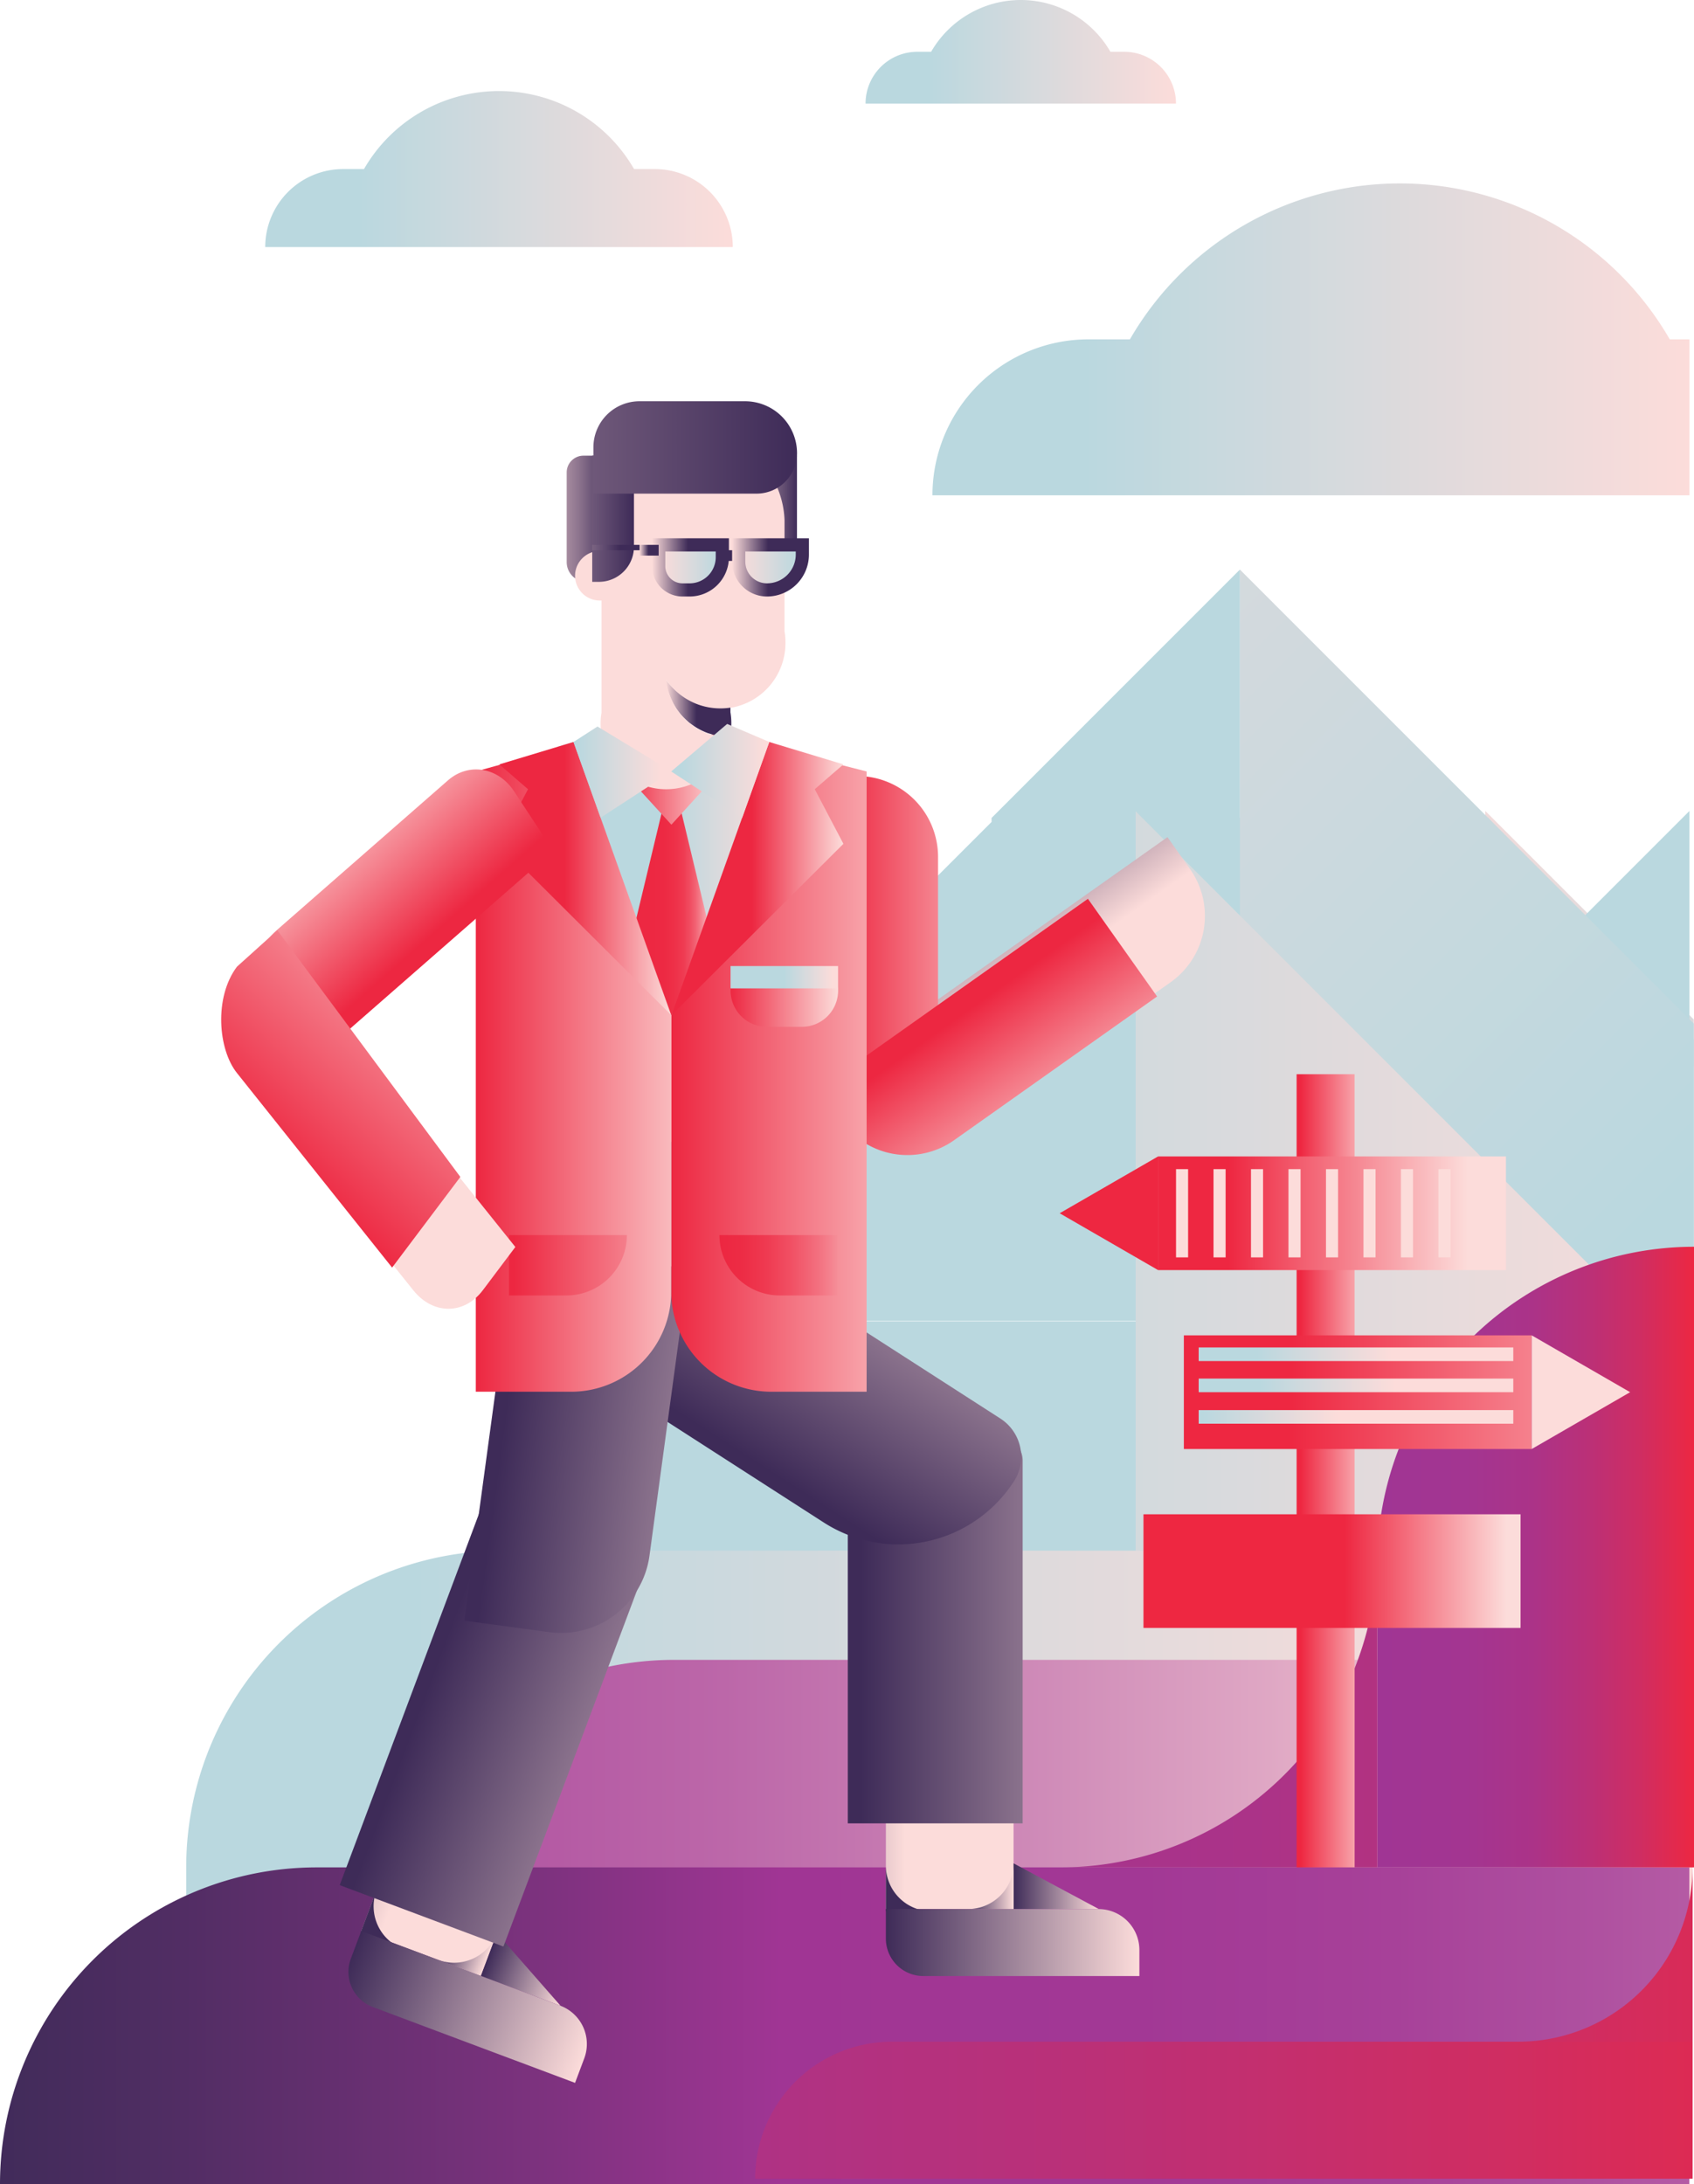 <?xml version="1.0" encoding="UTF-8"?> <svg xmlns="http://www.w3.org/2000/svg" xmlns:xlink="http://www.w3.org/1999/xlink" viewBox="0 0 772.11 995.45"><defs><style>.cls-1{fill:url(#linear-gradient);}.cls-2{fill:url(#linear-gradient-2);}.cls-3{fill:url(#linear-gradient-3);}.cls-4{fill:url(#linear-gradient-4);}.cls-5{fill:url(#linear-gradient-5);}.cls-6{fill:url(#linear-gradient-6);}.cls-7{fill:url(#linear-gradient-7);}.cls-8{fill:url(#linear-gradient-8);}.cls-9{fill:url(#linear-gradient-9);}.cls-10{fill:url(#linear-gradient-10);}.cls-11{fill:url(#linear-gradient-11);}.cls-12{fill:url(#linear-gradient-12);}.cls-13{fill:url(#linear-gradient-13);}.cls-14{fill:url(#linear-gradient-14);}.cls-15{fill:url(#linear-gradient-15);}.cls-16{fill:url(#linear-gradient-16);}.cls-17{fill:url(#linear-gradient-17);}.cls-18{fill:url(#linear-gradient-18);}.cls-19{fill:url(#linear-gradient-19);}.cls-20{fill:url(#linear-gradient-20);}.cls-21{fill:url(#linear-gradient-21);}.cls-22{fill:url(#linear-gradient-22);}.cls-23{fill:url(#linear-gradient-23);}.cls-24{fill:url(#linear-gradient-24);}.cls-25{fill:url(#linear-gradient-25);}.cls-26{fill:url(#linear-gradient-26);}.cls-27{fill:url(#linear-gradient-27);}.cls-28{fill:url(#linear-gradient-28);}.cls-29{fill:url(#linear-gradient-29);}.cls-30{fill:url(#linear-gradient-30);}.cls-31{fill:url(#linear-gradient-31);}.cls-32{fill:url(#linear-gradient-32);}.cls-33{fill:url(#linear-gradient-33);}.cls-34{fill:url(#linear-gradient-34);}.cls-35{fill:url(#linear-gradient-35);}.cls-36{fill:url(#linear-gradient-36);}.cls-37{fill:url(#linear-gradient-37);}.cls-38{fill:url(#linear-gradient-38);}.cls-39{fill:url(#linear-gradient-39);}.cls-40{fill:url(#linear-gradient-40);}.cls-41{fill:url(#linear-gradient-41);}.cls-42{fill:url(#linear-gradient-42);}.cls-43{fill:url(#linear-gradient-43);}.cls-44{fill:url(#linear-gradient-44);}.cls-45{fill:url(#linear-gradient-45);}.cls-46{fill:url(#linear-gradient-46);}.cls-47{fill:url(#linear-gradient-47);}.cls-48{fill:url(#linear-gradient-48);}.cls-49{fill:url(#linear-gradient-49);}.cls-50{fill:url(#linear-gradient-50);}.cls-51{fill:url(#linear-gradient-51);}.cls-52{fill:url(#linear-gradient-52);}.cls-53{fill:url(#linear-gradient-53);}.cls-54{fill:url(#linear-gradient-54);}.cls-55{fill:#fcdcda;}.cls-56{fill:url(#linear-gradient-55);}.cls-57{fill:url(#linear-gradient-56);}.cls-58{fill:url(#linear-gradient-57);}.cls-59{fill:url(#linear-gradient-58);}.cls-60,.cls-61{fill:none;stroke-miterlimit:10;stroke-width:6px;}.cls-60{stroke:url(#linear-gradient-59);}.cls-61{stroke:url(#linear-gradient-60);}.cls-62{fill:url(#linear-gradient-61);}.cls-63{fill:url(#linear-gradient-62);}.cls-64{fill:url(#linear-gradient-63);}.cls-65{fill:url(#linear-gradient-64);}.cls-66{fill:url(#linear-gradient-65);}.cls-67{fill:url(#linear-gradient-66);}.cls-68{fill:url(#linear-gradient-67);}.cls-69{fill:url(#linear-gradient-68);}.cls-70{fill:url(#linear-gradient-69);}.cls-71{fill:url(#linear-gradient-70);}.cls-72{fill:url(#linear-gradient-71);}.cls-73{fill:url(#linear-gradient-72);}.cls-74{fill:url(#linear-gradient-73);}.cls-75{fill:url(#linear-gradient-74);}.cls-76{fill:url(#linear-gradient-75);}.cls-77{fill:url(#linear-gradient-76);}.cls-78{fill:url(#linear-gradient-77);}.cls-79{fill:url(#linear-gradient-78);}.cls-80{fill:url(#linear-gradient-79);}.cls-81{fill:url(#linear-gradient-80);}.cls-82{fill:url(#linear-gradient-81);}.cls-83{fill:url(#linear-gradient-82);}.cls-84{fill:url(#linear-gradient-83);}.cls-85{fill:url(#linear-gradient-84);}.cls-86{fill:url(#linear-gradient-85);}.cls-87{fill:url(#linear-gradient-86);}.cls-88{fill:url(#linear-gradient-87);}.cls-89{fill:url(#linear-gradient-88);}</style><linearGradient id="linear-gradient" x1="629.26" y1="427.77" x2="1109.49" y2="427.77" gradientUnits="userSpaceOnUse"><stop offset="0" stop-color="#fcdcda"></stop><stop offset="0.57" stop-color="#bad8df"></stop></linearGradient><linearGradient id="linear-gradient-2" x1="655.35" y1="426.96" x2="1235.01" y2="426.96" gradientUnits="userSpaceOnUse"><stop offset="0.57" stop-color="#bad8df"></stop><stop offset="1" stop-color="#fcdcda"></stop></linearGradient><linearGradient id="linear-gradient-3" x1="535.96" y1="660.43" x2="1055.96" y2="660.43" xlink:href="#linear-gradient-2"></linearGradient><linearGradient id="linear-gradient-4" x1="224.06" y1="430.94" x2="2993.4" y2="430.94" xlink:href="#linear-gradient-2"></linearGradient><linearGradient id="linear-gradient-5" x1="101.11" y1="-33.08" x2="1154.05" y2="1019.86" gradientUnits="userSpaceOnUse"><stop offset="0" stop-color="#fcdcda"></stop><stop offset="0.59" stop-color="#bad8df"></stop></linearGradient><linearGradient id="linear-gradient-6" x1="336.99" y1="544.18" x2="1622.69" y2="544.18" gradientUnits="userSpaceOnUse"><stop offset="0" stop-color="#bad8df"></stop><stop offset="0.37" stop-color="#fcdcda"></stop></linearGradient><linearGradient id="linear-gradient-7" x1="-500.06" y1="803.92" x2="706.81" y2="803.92" xlink:href="#linear-gradient-2"></linearGradient><linearGradient id="linear-gradient-8" x1="-360" y1="828.7" x2="718.68" y2="828.7" gradientUnits="userSpaceOnUse"><stop offset="0" stop-color="#a03594"></stop><stop offset="0.22" stop-color="#a23895"></stop><stop offset="0.37" stop-color="#a74199"></stop><stop offset="0.51" stop-color="#af51a0"></stop><stop offset="0.64" stop-color="#bc67a9"></stop><stop offset="0.75" stop-color="#cb84b5"></stop><stop offset="0.87" stop-color="#dfa7c4"></stop><stop offset="0.97" stop-color="#f5d0d5"></stop><stop offset="1" stop-color="#fcdcda"></stop></linearGradient><linearGradient id="linear-gradient-9" x1="-75.06" y1="923.27" x2="1090.27" y2="923.27" gradientUnits="userSpaceOnUse"><stop offset="0.05" stop-color="#3e2b58"></stop><stop offset="0.13" stop-color="#502d63"></stop><stop offset="0.28" stop-color="#7e327f"></stop><stop offset="0.37" stop-color="#a03594"></stop><stop offset="0.51" stop-color="#a23895"></stop><stop offset="0.61" stop-color="#a74199"></stop><stop offset="0.69" stop-color="#af51a0"></stop><stop offset="0.77" stop-color="#bc67a9"></stop><stop offset="0.85" stop-color="#cb84b5"></stop><stop offset="0.92" stop-color="#dfa7c4"></stop><stop offset="0.98" stop-color="#f5d0d5"></stop><stop offset="1" stop-color="#fcdcda"></stop></linearGradient><linearGradient id="linear-gradient-10" x1="-257.85" y1="961.76" x2="875.47" y2="961.76" gradientUnits="userSpaceOnUse"><stop offset="0" stop-color="#a03594"></stop><stop offset="0.28" stop-color="#a33591"></stop><stop offset="0.49" stop-color="#ab3388"></stop><stop offset="0.66" stop-color="#ba3078"></stop><stop offset="0.83" stop-color="#cf2d62"></stop><stop offset="0.98" stop-color="#e92846"></stop><stop offset="1" stop-color="#ee2741"></stop></linearGradient><linearGradient id="linear-gradient-11" x1="320.28" y1="845.33" x2="491.25" y2="845.33" gradientUnits="userSpaceOnUse"><stop offset="0" stop-color="#3e2b58"></stop><stop offset="0.54" stop-color="#fcdcda"></stop></linearGradient><linearGradient id="linear-gradient-12" x1="461.98" y1="859.69" x2="500.83" y2="859.69" gradientUnits="userSpaceOnUse"><stop offset="0" stop-color="#3e2b58"></stop><stop offset="1" stop-color="#fcdcda"></stop></linearGradient><linearGradient id="linear-gradient-13" x1="441.14" y1="859.69" x2="461.98" y2="859.69" xlink:href="#linear-gradient-12"></linearGradient><linearGradient id="linear-gradient-14" x1="9174.2" y1="860.69" x2="9195.03" y2="860.69" gradientTransform="matrix(-1, 0, 0, 1, 9570.89, 0)" xlink:href="#linear-gradient-12"></linearGradient><linearGradient id="linear-gradient-15" x1="403.77" y1="885.37" x2="519.32" y2="885.37" xlink:href="#linear-gradient-12"></linearGradient><linearGradient id="linear-gradient-16" x1="-591.59" y1="2580.11" x2="-420.62" y2="2580.11" gradientTransform="translate(679.58 -1712.98)" xlink:href="#linear-gradient-11"></linearGradient><linearGradient id="linear-gradient-17" x1="-449.89" y1="2594.47" x2="-411.04" y2="2594.47" gradientTransform="translate(1555.23 -1380.39) rotate(20.56)" xlink:href="#linear-gradient-12"></linearGradient><linearGradient id="linear-gradient-18" x1="-470.72" y1="2594.47" x2="-449.89" y2="2594.47" gradientTransform="translate(1555.23 -1380.39) rotate(20.56)" xlink:href="#linear-gradient-12"></linearGradient><linearGradient id="linear-gradient-19" x1="10086.07" y1="2595.47" x2="10106.9" y2="2595.47" gradientTransform="matrix(-0.94, -0.35, -0.35, 0.94, 10516.42, 1981.03)" xlink:href="#linear-gradient-12"></linearGradient><linearGradient id="linear-gradient-20" x1="-508.1" y1="2620.15" x2="-392.55" y2="2620.15" gradientTransform="translate(663.69 -1705.46)" xlink:href="#linear-gradient-12"></linearGradient><linearGradient id="linear-gradient-21" x1="7801.03" y1="586.52" x2="7920.09" y2="586.52" gradientTransform="translate(-7335.61 5.3) scale(1 0.75)" gradientUnits="userSpaceOnUse"><stop offset="0.3" stop-color="#fcdcda"></stop><stop offset="1" stop-color="#3e2b58"></stop></linearGradient><linearGradient id="linear-gradient-22" x1="7518.75" y1="-788.87" x2="7432.41" y2="-788.87" gradientTransform="matrix(1, 0, 0, -0.69, -7101, -112.14)" gradientUnits="userSpaceOnUse"><stop offset="0" stop-color="#ed2741"></stop><stop offset="1" stop-color="#fcdcda"></stop></linearGradient><linearGradient id="linear-gradient-23" x1="7897.47" y1="419.63" x2="7811.14" y2="419.63" gradientTransform="translate(-7429.71 191.63) scale(1 0.68)" xlink:href="#linear-gradient-22"></linearGradient><linearGradient id="linear-gradient-24" x1="7508.44" y1="742.67" x2="7324.78" y2="742.67" gradientTransform="matrix(1, 0, 0, -1, -7048.31, 1485.34)" xlink:href="#linear-gradient-12"></linearGradient><linearGradient id="linear-gradient-25" x1="3168.52" y1="-4445.91" x2="2976.31" y2="-4445.91" gradientTransform="matrix(1, 0, 0, -0.65, -2759.84, -2233.98)" xlink:href="#linear-gradient-12"></linearGradient><linearGradient id="linear-gradient-26" x1="8399.5" y1="2727.53" x2="8215.83" y2="2727.53" gradientTransform="matrix(1, 0, 0, -1.29, -8141.18, 4306.33)" xlink:href="#linear-gradient-12"></linearGradient><linearGradient id="linear-gradient-27" x1="8015.11" y1="1433.59" x2="7831.45" y2="1433.59" gradientTransform="matrix(1, 0, 0, -1.12, -7719.44, 2274.09)" xlink:href="#linear-gradient-12"></linearGradient><linearGradient id="linear-gradient-28" x1="305.93" y1="484.62" x2="436.65" y2="484.62" gradientTransform="matrix(1, 0, 0, 1, 0, 0)" xlink:href="#linear-gradient-22"></linearGradient><linearGradient id="linear-gradient-29" x1="216.87" y1="484.62" x2="337.42" y2="484.62" gradientUnits="userSpaceOnUse"><stop offset="0" stop-color="#ed2741"></stop><stop offset="0.91" stop-color="#fcdcda"></stop></linearGradient><linearGradient id="linear-gradient-30" x1="254.23" y1="398.83" x2="357.1" y2="398.83" gradientUnits="userSpaceOnUse"><stop offset="0.5" stop-color="#bad8df"></stop><stop offset="0.95" stop-color="#fcdcda"></stop></linearGradient><linearGradient id="linear-gradient-31" x1="287.8" y1="407.15" x2="324.31" y2="407.15" gradientUnits="userSpaceOnUse"><stop offset="0" stop-color="#ed2741"></stop><stop offset="0.4" stop-color="#ed2943"></stop><stop offset="0.54" stop-color="#ee3048"></stop><stop offset="0.65" stop-color="#ef3b52"></stop><stop offset="0.73" stop-color="#f04c61"></stop><stop offset="0.8" stop-color="#f26273"></stop><stop offset="0.86" stop-color="#f47e8a"></stop><stop offset="0.92" stop-color="#f79ea6"></stop><stop offset="0.97" stop-color="#fac2c4"></stop><stop offset="1" stop-color="#fcdcda"></stop></linearGradient><linearGradient id="linear-gradient-32" x1="-15.36" y1="11636.86" x2="28.9" y2="11636.86" gradientTransform="translate(312.78 12000.61) rotate(180)" gradientUnits="userSpaceOnUse"><stop offset="0" stop-color="#fcdcda"></stop><stop offset="1" stop-color="#ed2741"></stop></linearGradient><linearGradient id="linear-gradient-33" x1="305.95" y1="400.43" x2="227.59" y2="400.43" gradientUnits="userSpaceOnUse"><stop offset="0" stop-color="#fcdcda"></stop><stop offset="0.62" stop-color="#ed2741"></stop></linearGradient><linearGradient id="linear-gradient-34" x1="7695.33" y1="400.43" x2="7616.97" y2="400.43" gradientTransform="matrix(-1, 0, 0, 1, 8001.39, 0)" gradientUnits="userSpaceOnUse"><stop offset="0.47" stop-color="#ed2741"></stop><stop offset="1" stop-color="#fcdcda"></stop></linearGradient><linearGradient id="linear-gradient-35" x1="12128.5" y1="236.42" x2="12203.57" y2="236.42" gradientTransform="matrix(1, 0, 0, -1, -11870.25, 472.83)" gradientUnits="userSpaceOnUse"><stop offset="0" stop-color="#3e2b58"></stop><stop offset="0.08" stop-color="#644f72"></stop><stop offset="0.18" stop-color="#8d748e"></stop><stop offset="0.28" stop-color="#af94a5"></stop><stop offset="0.39" stop-color="#cbaeb9"></stop><stop offset="0.51" stop-color="#e1c3c7"></stop><stop offset="0.63" stop-color="#f0d1d2"></stop><stop offset="0.78" stop-color="#f9d9d8"></stop><stop offset="1" stop-color="#fcdcda"></stop></linearGradient><linearGradient id="linear-gradient-36" x1="12042.55" y1="236.42" x2="12117.62" y2="236.42" gradientTransform="matrix(1, 0, 0, -1, -11698.36, 472.83)" xlink:href="#linear-gradient-35"></linearGradient><linearGradient id="linear-gradient-37" x1="12048.26" y1="237.81" x2="12048.29" y2="237.81" gradientTransform="matrix(-1, 0, 0, 1, 12405.8, 0)" gradientUnits="userSpaceOnUse"><stop offset="0.12" stop-color="#fcdcda"></stop><stop offset="0.83" stop-color="#3e2b58"></stop></linearGradient><linearGradient id="linear-gradient-38" x1="12072.72" y1="322.18" x2="12073.34" y2="322.18" xlink:href="#linear-gradient-37"></linearGradient><linearGradient id="linear-gradient-39" x1="12072.99" y1="321.5" x2="12109.11" y2="321.5" xlink:href="#linear-gradient-37"></linearGradient><linearGradient id="linear-gradient-40" x1="12091.79" y1="328.99" x2="12092.88" y2="328.99" xlink:href="#linear-gradient-37"></linearGradient><linearGradient id="linear-gradient-41" x1="12092.9" y1="327.93" x2="12094.34" y2="327.93" xlink:href="#linear-gradient-37"></linearGradient><linearGradient id="linear-gradient-42" x1="12095.25" y1="325.17" x2="12097.68" y2="325.17" xlink:href="#linear-gradient-37"></linearGradient><linearGradient id="linear-gradient-43" x1="12097.4" y1="322.74" x2="12098.3" y2="322.74" xlink:href="#linear-gradient-37"></linearGradient><linearGradient id="linear-gradient-44" x1="12102" y1="309.82" x2="12102.95" y2="309.82" xlink:href="#linear-gradient-37"></linearGradient><linearGradient id="linear-gradient-45" x1="12072.3" y1="322.8" x2="12102.42" y2="322.8" gradientTransform="matrix(-1, 0, 0, 1, 12405.8, 0)" gradientUnits="userSpaceOnUse"><stop offset="0.53" stop-color="#3e2b58"></stop><stop offset="1" stop-color="#fcdcda"></stop></linearGradient><linearGradient id="linear-gradient-46" x1="12072.96" y1="335.98" x2="12076.04" y2="335.98" gradientTransform="matrix(-1, 0, 0, 1, 12405.8, 0)" xlink:href="#linear-gradient-12"></linearGradient><linearGradient id="linear-gradient-47" x1="12073.27" y1="321.5" x2="12088.93" y2="321.5" gradientTransform="matrix(-1, 0, 0, 1, 12405.8, 0)" gradientUnits="userSpaceOnUse"><stop offset="0" stop-color="#fcdcda"></stop><stop offset="0.54" stop-color="#3e2b58"></stop></linearGradient><linearGradient id="linear-gradient-48" x1="12091.79" y1="329" x2="12092.25" y2="329" xlink:href="#linear-gradient-47"></linearGradient><linearGradient id="linear-gradient-49" x1="12092.9" y1="327.94" x2="12093.5" y2="327.94" xlink:href="#linear-gradient-47"></linearGradient><linearGradient id="linear-gradient-50" x1="12095.25" y1="325.5" x2="12095.79" y2="325.5" xlink:href="#linear-gradient-47"></linearGradient><linearGradient id="linear-gradient-51" x1="12095.79" y1="324.84" x2="12096.32" y2="324.84" xlink:href="#linear-gradient-47"></linearGradient><linearGradient id="linear-gradient-52" x1="12097.4" y1="322.74" x2="12097.8" y2="322.74" xlink:href="#linear-gradient-47"></linearGradient><linearGradient id="linear-gradient-53" x1="12102.1" y1="311.48" x2="12102.17" y2="311.48" xlink:href="#linear-gradient-47"></linearGradient><linearGradient id="linear-gradient-54" x1="12102" y1="309.82" x2="12102.42" y2="309.82" xlink:href="#linear-gradient-47"></linearGradient><linearGradient id="linear-gradient-55" x1="12116.85" y1="236.42" x2="12191.92" y2="236.42" gradientTransform="matrix(1, 0, 0, -1, -11846.96, 472.83)" xlink:href="#linear-gradient-12"></linearGradient><linearGradient id="linear-gradient-56" x1="12041.33" y1="258.6" x2="12069.73" y2="258.6" gradientTransform="matrix(1, 0, 0, -1, -11703.38, 517.21)" gradientUnits="userSpaceOnUse"><stop offset="0.02" stop-color="#bad8df"></stop><stop offset="1" stop-color="#fcdcda"></stop></linearGradient><linearGradient id="linear-gradient-57" x1="12077.81" y1="258.6" x2="12104.92" y2="258.6" gradientTransform="matrix(1, 0, 0, -1, -11776.35, 517.21)" gradientUnits="userSpaceOnUse"><stop offset="0" stop-color="#bad8df"></stop><stop offset="1" stop-color="#fcdcda"></stop></linearGradient><linearGradient id="linear-gradient-58" x1="12069.43" y1="253.22" x2="12085.7" y2="253.22" gradientTransform="matrix(1, 0, 0, -1, -11739.86, 506.43)" xlink:href="#linear-gradient-45"></linearGradient><linearGradient id="linear-gradient-59" x1="12037.08" y1="258.6" x2="12072.11" y2="258.6" gradientTransform="matrix(1, 0, 0, -1, -11703.38, 517.21)" xlink:href="#linear-gradient-45"></linearGradient><linearGradient id="linear-gradient-60" x1="12073.56" y1="258.6" x2="12108.59" y2="258.6" gradientTransform="matrix(1, 0, 0, -1, -11776.35, 517.21)" xlink:href="#linear-gradient-45"></linearGradient><linearGradient id="linear-gradient-61" x1="12105.59" y1="250.78" x2="12114.28" y2="250.78" gradientTransform="matrix(1, 0, 0, -1, -11814.07, 501.56)" xlink:href="#linear-gradient-45"></linearGradient><linearGradient id="linear-gradient-62" x1="12115.21" y1="249.56" x2="12162.43" y2="249.56" gradientTransform="matrix(1, 0, 0, -1, -11844.39, 499.12)" gradientUnits="userSpaceOnUse"><stop offset="0.17" stop-color="#3e2b58"></stop><stop offset="1" stop-color="#fcdcda"></stop></linearGradient><linearGradient id="linear-gradient-63" x1="12042.52" y1="203.91" x2="12408.13" y2="203.91" gradientTransform="matrix(1, 0, 0, -1, -11772.05, 407.83)" xlink:href="#linear-gradient-12"></linearGradient><linearGradient id="linear-gradient-64" x1="263.33" y1="351.9" x2="303.2" y2="351.9" gradientUnits="userSpaceOnUse"><stop offset="0" stop-color="#bad8df"></stop><stop offset="0.95" stop-color="#fcdcda"></stop></linearGradient><linearGradient id="linear-gradient-65" x1="7637.77" y1="351.32" x2="7676.02" y2="351.32" gradientTransform="matrix(-1, 0, 0, 1, 7986.49, 0)" gradientUnits="userSpaceOnUse"><stop offset="0" stop-color="#fcdcda"></stop><stop offset="1" stop-color="#bad8df"></stop></linearGradient><linearGradient id="linear-gradient-66" x1="234.28" y1="576.67" x2="351.57" y2="576.67" xlink:href="#linear-gradient-29"></linearGradient><linearGradient id="linear-gradient-67" x1="7666.13" y1="576.67" x2="7739.5" y2="576.67" gradientTransform="matrix(1, 0, 0, -1, -7358.9, 1153.34)" gradientUnits="userSpaceOnUse"><stop offset="0" stop-color="#fcdcda"></stop><stop offset="0.04" stop-color="#fbcfcf"></stop><stop offset="0.22" stop-color="#f79ca4"></stop><stop offset="0.39" stop-color="#f37281"></stop><stop offset="0.56" stop-color="#f15165"></stop><stop offset="0.72" stop-color="#ef3a51"></stop><stop offset="0.87" stop-color="#ed2c45"></stop><stop offset="1" stop-color="#ed2741"></stop></linearGradient><linearGradient id="linear-gradient-68" x1="332.98" y1="459.11" x2="381.98" y2="459.11" gradientTransform="matrix(1, 0, 0, 1, 0, 0)" xlink:href="#linear-gradient-22"></linearGradient><linearGradient id="linear-gradient-69" x1="332.98" y1="445.39" x2="381.98" y2="445.39" xlink:href="#linear-gradient-30"></linearGradient><linearGradient id="linear-gradient-70" x1="4182.67" y1="-1237.22" x2="4332.42" y2="-1237.22" gradientTransform="matrix(0.7, -0.72, 0.76, 0.74, -1834.35, 4457.02)" xlink:href="#linear-gradient-21"></linearGradient><linearGradient id="linear-gradient-71" x1="-2323.27" y1="6007.59" x2="-2412.48" y2="6007.59" gradientTransform="matrix(0.55, 0.84, -0.5, 0.44, 4497.76, -282.58)" xlink:href="#linear-gradient-29"></linearGradient><linearGradient id="linear-gradient-72" x1="4171.9" y1="-3141.5" x2="4327.95" y2="-3141.5" gradientTransform="matrix(0.72, -0.74, 0.57, 0.55, -1091.25, 5341.16)" xlink:href="#linear-gradient-22"></linearGradient><linearGradient id="linear-gradient-73" x1="627.75" y1="709.67" x2="627.87" y2="709.67" xlink:href="#linear-gradient-8"></linearGradient><linearGradient id="linear-gradient-74" x1="627.75" y1="709.67" x2="772.11" y2="709.67" xlink:href="#linear-gradient-10"></linearGradient><linearGradient id="linear-gradient-75" x1="213.8" y1="778.92" x2="943.3" y2="778.92" xlink:href="#linear-gradient-10"></linearGradient><linearGradient id="linear-gradient-76" x1="425.01" y1="154.67" x2="770.05" y2="154.67" gradientUnits="userSpaceOnUse"><stop offset="0.2" stop-color="#bad8df"></stop><stop offset="1" stop-color="#fcdcda"></stop></linearGradient><linearGradient id="linear-gradient-77" x1="120.89" y1="77.05" x2="334.01" y2="77.05" xlink:href="#linear-gradient-76"></linearGradient><linearGradient id="linear-gradient-78" x1="394.51" y1="23.6" x2="536.01" y2="23.6" xlink:href="#linear-gradient-76"></linearGradient><linearGradient id="linear-gradient-79" x1="-193.43" y1="890.82" x2="896.41" y2="890.82" xlink:href="#linear-gradient-10"></linearGradient><linearGradient id="linear-gradient-80" x1="544.81" y1="670.34" x2="628.97" y2="670.34" gradientUnits="userSpaceOnUse"><stop offset="0.57" stop-color="#ee2741"></stop><stop offset="1" stop-color="#fcdcda"></stop></linearGradient><linearGradient id="linear-gradient-81" x1="514.78" y1="716.07" x2="686.66" y2="716.07" xlink:href="#linear-gradient-80"></linearGradient><linearGradient id="linear-gradient-82" x1="415.51" y1="552.97" x2="668.95" y2="552.97" xlink:href="#linear-gradient-80"></linearGradient><linearGradient id="linear-gradient-83" x1="550.14" y1="552.97" x2="550.41" y2="552.97" xlink:href="#linear-gradient-80"></linearGradient><linearGradient id="linear-gradient-84" x1="9709.11" y1="634.52" x2="9962.56" y2="634.52" gradientTransform="matrix(1, 0, 0, -1, -9281.86, 1269.04)" gradientUnits="userSpaceOnUse"><stop offset="0" stop-color="#fcdcda"></stop><stop offset="0.88" stop-color="#ee2741"></stop></linearGradient><linearGradient id="linear-gradient-85" x1="7982.01" y1="9190.22" x2="8033.81" y2="9190.22" gradientTransform="matrix(0, -1, -1, 0, 9910.8, 8696.38)" gradientUnits="userSpaceOnUse"><stop offset="0.57" stop-color="#bad8df"></stop><stop offset="0.72" stop-color="#d2d9dd"></stop><stop offset="1" stop-color="#fcdcda"></stop></linearGradient><linearGradient id="linear-gradient-86" x1="490.97" y1="617.23" x2="634.37" y2="617.23" gradientTransform="matrix(1, 0, 0, 1, 0, 0)" xlink:href="#linear-gradient-85"></linearGradient><linearGradient id="linear-gradient-87" x1="492.62" y1="631.42" x2="636.03" y2="631.42" gradientTransform="matrix(1, 0, 0, 1, 0, 0)" xlink:href="#linear-gradient-85"></linearGradient><linearGradient id="linear-gradient-88" x1="466.59" y1="645.78" x2="609.99" y2="645.78" gradientTransform="matrix(1, 0, 0, 1, 0, 0)" xlink:href="#linear-gradient-85"></linearGradient></defs><g id="Layer_2" data-name="Layer 2"><g id="Design"><polygon class="cls-1" points="772 464.64 772 485.95 676.99 485.95 676.99 369.6 677.02 369.65 772 464.64"></polygon><polygon class="cls-2" points="770.04 369.6 770.04 484.31 655.35 484.31 770.04 369.6"></polygon><polygon class="cls-3" points="772 602.27 772 718.6 252 718.6 252 602.28 252.01 602.27 772 602.27"></polygon><polygon class="cls-4" points="772 487.74 772 602.05 338.85 602.05 338.85 602.28 224.06 602.28 224.07 602.27 338.85 487.47 338.85 487.74 451.94 374.62 451.94 372.75 451.99 372.75 565.13 259.6 565.13 372.75 678.27 372.75 678.31 372.8 722.46 420.36 770.06 471.68 772 473.76 772 487.74 772 487.74"></polygon><polygon class="cls-5" points="772 466.51 772 602.28 565.13 602.28 565.13 259.6 678.27 372.75 678.31 372.8 772 466.51"></polygon><polygon class="cls-6" points="772 624.17 772 718.6 517.62 718.6 517.62 369.75 772 624.17"></polygon><path class="cls-7" d="M229.24,706.74H765.87a0,0,0,0,1,0,0V901.1a0,0,0,0,1,0,0h-681a0,0,0,0,1,0,0v-50A144.35,144.35,0,0,1,229.24,706.74Z"></path><path class="cls-8" d="M307.17,756.52h464.3a0,0,0,0,1,0,0V900.88a0,0,0,0,1,0,0H162.82a0,0,0,0,1,0,0v0A144.35,144.35,0,0,1,307.17,756.52Z"></path><path class="cls-9" d="M144.35,851.1H770a0,0,0,0,1,0,0V995.45a0,0,0,0,1,0,0H0a0,0,0,0,1,0,0v0A144.35,144.35,0,0,1,144.35,851.1Z"></path><path class="cls-10" d="M406.62,930.54H771.47a0,0,0,0,1,0,0V993a0,0,0,0,1,0,0H344.19a0,0,0,0,1,0,0v0A62.43,62.43,0,0,1,406.62,930.54Z"></path><rect class="cls-11" x="403.77" y="820.56" width="58.2" height="49.55"></rect><polygon class="cls-12" points="500.83 870.1 461.98 870.1 461.98 849.27 500.83 870.1"></polygon><path class="cls-13" d="M462,849.28V870.1H441.14A20.83,20.83,0,0,0,462,849.28Z"></path><path class="cls-14" d="M403.77,850.28V871.1H424.6A20.83,20.83,0,0,1,403.77,850.28Z"></path><path class="cls-15" d="M403.77,870.1h96.9a18.65,18.65,0,0,1,18.65,18.65v11.87a0,0,0,0,1,0,0H420.84a17.07,17.07,0,0,1-17.07-17.07V870.1A0,0,0,0,1,403.77,870.1Z"></path><rect class="cls-16" x="171.48" y="842.36" width="58.2" height="49.55" transform="translate(317.33 -15.21) rotate(20.56)"></rect><polygon class="cls-17" points="255.51 914.19 219.13 900.55 226.45 881.04 255.51 914.19"></polygon><path class="cls-18" d="M226.45,881.05l-7.32,19.49-19.5-7.31A20.83,20.83,0,0,0,226.45,881.05Z"></path><path class="cls-19" d="M171.6,861.54,164.29,881l19.5,7.31A20.82,20.82,0,0,1,171.6,861.54Z"></path><path class="cls-20" d="M155.59,899.42h96.9a18.65,18.65,0,0,1,18.65,18.65V930a0,0,0,0,1,0,0H172.66a17.07,17.07,0,0,1-17.07-17.07V899.42a0,0,0,0,1,0,0Z" transform="translate(334.84 -16.67) rotate(20.56)"></path><path class="cls-21" d="M465.43,378.86H520a0,0,0,0,1,0,0V511.93a0,0,0,0,1,0,0H502.29a36.86,36.86,0,0,1-36.86-36.86V378.86A0,0,0,0,1,465.43,378.86Z" transform="matrix(-0.58, -0.82, 0.82, -0.58, 413.94, 1104.87)"></path><path class="cls-22" d="M373,353.68h54.53a0,0,0,0,1,0,0V506.41a0,0,0,0,1,0,0H409.88A36.86,36.86,0,0,1,373,469.55V353.68A0,0,0,0,1,373,353.68Z" transform="translate(800.56 860.1) rotate(180)"></path><path class="cls-23" d="M459.88,400.19h17.67a0,0,0,0,1,0,0V550.4a0,0,0,0,1,0,0H423a0,0,0,0,1,0,0V437A36.86,36.86,0,0,1,459.88,400.19Z" transform="translate(322.62 1117.45) rotate(-125.3)"></path><path class="cls-24" d="M386.42,654.31h79.7a0,0,0,0,1,0,0V831a0,0,0,0,1,0,0H397.84a11.42,11.42,0,0,1-11.42-11.42V654.31A0,0,0,0,1,386.42,654.31Z" transform="translate(852.54 1485.34) rotate(-180)"></path><path class="cls-25" d="M352.21,550.6h0a62.73,62.73,0,0,1,62.73,62.73V735a0,0,0,0,1,0,0H331.53a0,0,0,0,1,0,0V571.28A20.68,20.68,0,0,1,352.21,550.6Z" transform="translate(1115.77 676.98) rotate(122.77)"></path><rect class="cls-26" x="184.6" y="695.15" width="79.7" height="183.89" transform="translate(158.17 1602.88) rotate(-159.44)"></rect><path class="cls-27" d="M262.64,584.73h39a0,0,0,0,1,0,0v160a0,0,0,0,1,0,0H222a0,0,0,0,1,0,0V625.41a40.68,40.68,0,0,1,40.68-40.68Z" transform="translate(431.89 1358.62) rotate(-172.27)"></path><path class="cls-28" d="M395,351.61v282.7H351.51a45.58,45.58,0,0,1-45.58-45.58V334.94h25.92l25.25,7Z"></path><path class="cls-29" d="M305.93,334.94V588.73a45.58,45.58,0,0,1-45.58,45.58H216.87V351.61l37.36-10.4,17.86-6.27Z"></path><path class="cls-30" d="M357.1,341.61l-32.79,77.61L306,462.69l0,0-.05-.13L287.8,419.82l-33.57-79.49,17.86-5.39a30,30,0,0,0,.66,6.24c1,0,2.07-.07,3.08-.18a28.45,28.45,0,0,1-3.08.19c2.88,13.49,15.11,18.51,29.46,18.51,16.49,0,29.64-8.25,29.64-24.76h0Z"></path><polygon class="cls-31" points="287.81 427.81 306.11 351.61 324.31 427.33 305.95 462.69 305.88 462.61 287.81 427.81"></polygon><polygon class="cls-32" points="306.01 375.87 328.14 351.61 283.87 351.61 306.01 375.87"></polygon><polygon class="cls-33" points="305.95 462.69 227.59 384.59 240.66 359.7 227.59 348.38 261.4 338.17 305.95 462.69"></polygon><polygon class="cls-34" points="306.06 462.69 384.42 384.59 371.35 359.7 384.42 348.38 350.61 338.17 306.06 462.69"></polygon><path class="cls-35" d="M268.26,207.64h0a9,9,0,0,1,9,9v40.87a7.63,7.63,0,0,1-7.63,7.63H258.25a0,0,0,0,1,0,0V217.65a10,10,0,0,1,10-10Z" transform="translate(535.55 472.83) rotate(180)"></path><path class="cls-36" d="M354.2,207.64h0a9,9,0,0,1,9,9v40.87a7.63,7.63,0,0,1-7.63,7.63H344.19a0,0,0,0,1,0,0V217.65a10,10,0,0,1,10-10Z" transform="translate(707.44 472.83) rotate(180)"></path><path class="cls-37" d="M357.51,237.05c0,.51,0,1,0,1.52v-1.52Z"></path><path class="cls-38" d="M332.81,322.21l.27,0h0Z"></path><path class="cls-39" d="M316.87,320.41a30,30,0,0,0,15.66,1.85l.28-.05-.28,0a30.08,30.08,0,0,1-15.66-1.84Z"></path><path class="cls-40" d="M313.53,328.79l0,0,.46.39-.46-.4Z"></path><path class="cls-41" d="M312.27,327.63l0,0,.6.57-.6-.57Z"></path><path class="cls-42" d="M309.48,324.51c.1.15.21.28.32.42a2.43,2.43,0,0,1,.2.25l0,0s0,0,0,0a3.88,3.88,0,0,0,.26.31l.22.26-.54-.64Z"></path><path class="cls-43" d="M308,322.44l.19.29c.06.1.13.2.21.31Z"></path><path class="cls-44" d="M303.38,309.52v0l.42.58Z"></path><path class="cls-45" d="M303.38,309.54l.12.87c0,.29.08.58.13.86s.05.28.07.41a0,0,0,0,0,0,0l.09.43a5.78,5.78,0,0,0,.12.57c.08.39.17.78.28,1.15.05.21.11.42.17.63l.12.4c0,.14.08.28.13.42s.05.18.08.26c.09.25.17.5.26.74s.13.36.2.54.07.19.11.28,0,.09.05.13l.07.18c.18.43.36.85.55,1.27h0c.07.16.15.32.23.47a2.1,2.1,0,0,0,.15.3,1.3,1.3,0,0,0,.08.17l0,.07a1.24,1.24,0,0,0,.1.2l.16.32.06.1c.07.13.13.25.21.38l.15.27h0a.33.33,0,0,0,.06.1c.13.24.26.46.41.69s.18.31.28.46l.09.14,0,.06.4.6a.86.86,0,0,0,.07.1c0,.07.09.14.14.2a2.83,2.83,0,0,0,.2.28l.16.21c.17.23.33.46.51.68l.53.67.54.64.12.14.45.49.49.53.09.08.57.57,0,0,.6.57.63.56h0l.46.4.11.09.2.16.47.37h0l.07.06.05,0c.2.16.41.32.63.47l.59.42.23.16c.11.07.21.15.33.22l.32.21.24.15.41.25h0l.16.09c.22.14.44.26.67.39l.74.4,1,.5.85.39c.52.23,1,.43,1.57.63l.58.21.15,0c.4.14.8.27,1.21.39l.61.17.71.19.83.19,1,.2.87.14.33,0,.8.1a28.65,28.65,0,0,0,3.09.18,29.82,29.82,0,0,0,.65-6.24,29.19,29.19,0,0,0-.42-5v-2.67l-.27,0-.28.05a30,30,0,0,1-15.66-1.85l-.68-.29c-.25-.11-.49-.21-.73-.33l-.76-.37a29.76,29.76,0,0,1-7.92-5.76c-.34-.35-.66-.7-1-1.05s-.43-.49-.64-.74h0l-.47-.56s0,0,0,0q-.24-.29-.45-.57h0l-.44-.58s0,0,0,0Z"></path><path class="cls-46" d="M329.76,335.88a28.48,28.48,0,0,0,3.09.19h0A28.65,28.65,0,0,1,329.76,335.88Z"></path><path class="cls-47" d="M316.87,320.41a30,30,0,0,0,15.66,1.85h0a30.08,30.08,0,0,1-15.66-1.84Z"></path><path class="cls-48" d="M313.55,328.8h0l.46.39Z"></path><path class="cls-49" d="M312.3,327.66h0l.6.57Z"></path><path class="cls-50" d="M310,325.18l0,0s0,0,0,0a3.88,3.88,0,0,0,.26.31l.22.26Z"></path><path class="cls-51" d="M309.48,324.51c.1.15.21.28.32.42a2.43,2.43,0,0,1,.2.25h0Z"></path><path class="cls-52" d="M308,322.44l.19.29c.06.1.13.2.21.31Z"></path><path class="cls-53" d="M303.63,311.27a2.34,2.34,0,0,1,0,.26l0,.15C303.68,311.55,303.66,311.41,303.63,311.27Z"></path><path class="cls-54" d="M303.38,309.52v0l.42.58Z"></path><path class="cls-55" d="M262.1,262.39a11.31,11.31,0,0,0,11.31,11.32c.25,0,.5,0,.75,0v51.17a28.13,28.13,0,0,0-.42,5h0a29.89,29.89,0,0,0,59.11,6.24,28.48,28.48,0,0,1-3.09-.19,7.28,7.28,0,0,1-.8-.1l-.33,0-.87-.14-1-.2-.83-.19-.71-.19-.61-.17c-.41-.12-.81-.25-1.21-.39l-.15,0-.58-.21c-.53-.2-1.05-.4-1.57-.63l-.85-.39-1-.5-.74-.4c-.23-.13-.45-.25-.67-.39l-.16-.09h0l-.41-.25-.24-.15-.32-.21c-.12-.07-.22-.15-.33-.22l-.23-.16-.59-.42c-.22-.15-.43-.31-.63-.47l-.05,0-.07-.06h0l-.47-.37-.2-.16-.11-.09-.46-.39,0,0-.63-.56-.6-.57,0,0-.57-.57-.09-.08-.49-.53-.45-.49-.12-.14-.22-.26a3.88,3.88,0,0,1-.26-.31s0,0,0,0l0,0a2.43,2.43,0,0,0-.2-.25c-.11-.14-.22-.27-.32-.42s-.35-.45-.51-.68l-.16-.21a2.83,2.83,0,0,1-.2-.28c-.05-.06-.09-.13-.14-.2a.86.86,0,0,1-.07-.1c-.08-.11-.15-.21-.21-.31l-.19-.29,0-.06-.09-.14c-.1-.15-.19-.31-.28-.46s-.28-.45-.41-.69a.33.33,0,0,1-.06-.1h0l-.15-.27c-.08-.13-.14-.25-.21-.38l-.06-.1-.16-.32a1.24,1.24,0,0,1-.1-.2l0-.07a1.3,1.3,0,0,1-.08-.17,2.1,2.1,0,0,1-.15-.3c-.08-.15-.16-.31-.23-.47h0c-.19-.42-.37-.84-.55-1.27l-.07-.18s0-.09-.05-.13-.08-.19-.11-.28-.14-.36-.2-.54-.17-.49-.26-.74c0-.08-.05-.17-.08-.26s-.09-.28-.13-.42l-.12-.4c-.06-.21-.12-.42-.17-.63-.11-.37-.2-.76-.28-1.15s-.15-.67-.21-1a0,0,0,0,1,0,0l0-.15c-.07-.37-.12-.74-.17-1.12s-.09-.59-.12-.89v0l.42.6s0,0,0,0l.44.58h0q.21.28.45.57s0,0,0,0l.47.56h0c.21.25.42.5.64.74s.64.7,1,1.05a29.76,29.76,0,0,0,7.92,5.76l.76.37c.24.12.48.22.73.33l.68.29a30.08,30.08,0,0,0,15.66,1.84l.28,0,.27,0h0A29.9,29.9,0,0,0,358,292.7a28.18,28.18,0,0,0-.18-3.32c-.07-.57-.14-1.13-.24-1.68V238.57c0-.52,0-1,0-1.52h0a41.86,41.86,0,0,0-81.17-12.76,42.6,42.6,0,0,0-2,7.56,41.49,41.49,0,0,0-.54,6.73,38.6,38.6,0,0,0,.32,5.08v7.47a4.71,4.71,0,0,0-.75,0A11.31,11.31,0,0,0,262.1,262.39Z"></path><path class="cls-55" d="M332.81,322.21l.27,0h0Z"></path><path class="cls-55" d="M329.76,335.88a28.48,28.48,0,0,0,3.09.19h0A28.65,28.65,0,0,1,329.76,335.88Z"></path><path class="cls-55" d="M316.87,320.41a30,30,0,0,0,15.66,1.85l.28-.05-.28,0a30.08,30.08,0,0,1-15.66-1.84Z"></path><path class="cls-55" d="M313.53,328.79l0,0,.46.39-.46-.4Z"></path><path class="cls-55" d="M312.27,327.63l0,0,.6.57-.6-.57Z"></path><path class="cls-55" d="M309.48,324.51c.1.15.21.28.32.42a2.43,2.43,0,0,1,.2.25l0,0s0,0,0,0a3.88,3.88,0,0,0,.26.31l.22.26-.54-.64Z"></path><path class="cls-55" d="M308,322.44l.19.29c.06.1.13.2.21.31Z"></path><path class="cls-55" d="M303.38,309.52v0l.42.58Z"></path><path class="cls-56" d="M285.91,207.64h3a0,0,0,0,1,0,0v57.55a0,0,0,0,1,0,0H269.89a0,0,0,0,1,0,0V223.66A16,16,0,0,1,285.91,207.64Z" transform="translate(558.84 472.83) rotate(-180)"></path><path class="cls-57" d="M352.83,248.34h0a12.89,12.89,0,0,1,12.89,12.89v7.63a0,0,0,0,1,0,0h-29a0,0,0,0,1,0,0v-4.39a16.13,16.13,0,0,1,16.13-16.13Z" transform="translate(702.42 517.21) rotate(180)"></path><path class="cls-58" d="M315.13,248.34h3.25a10.85,10.85,0,0,1,10.85,10.85v9.67a0,0,0,0,1,0,0h-29a0,0,0,0,1,0,0v-5.6A14.92,14.92,0,0,1,315.13,248.34Z" transform="translate(629.46 517.21) rotate(-180)"></path><rect class="cls-59" x="329.24" y="250.78" width="7.45" height="4.88" transform="translate(665.94 506.43) rotate(-180)"></rect><path class="cls-60" d="M352.83,248.34h0a12.89,12.89,0,0,1,12.89,12.89v7.63a0,0,0,0,1,0,0h-29a0,0,0,0,1,0,0v-4.39A16.13,16.13,0,0,1,352.83,248.34Z" transform="translate(702.42 517.21) rotate(-180)"></path><path class="cls-61" d="M315.13,248.34h3.25a10.85,10.85,0,0,1,10.85,10.85v9.67a0,0,0,0,1,0,0h-29a0,0,0,0,1,0,0v-5.6a14.92,14.92,0,0,1,14.92-14.92Z" transform="translate(629.46 517.21) rotate(-180)"></path><rect class="cls-62" x="291.52" y="248.34" width="8.69" height="4.88" transform="translate(591.73 501.56) rotate(-180)"></rect><rect class="cls-63" x="269.89" y="248.34" width="21.63" height="2.44" transform="translate(561.41 499.12) rotate(-180)"></rect><path class="cls-64" d="M288.9,182.85h74.38a0,0,0,0,1,0,0v21.1a21,21,0,0,1-21,21H294.17a23.7,23.7,0,0,1-23.7-23.7v0A18.43,18.43,0,0,1,288.9,182.85Z" transform="translate(633.75 407.83) rotate(-180)"></path><polygon class="cls-65" points="306.11 351.61 272.33 331.13 261.4 338.17 273.75 372.68 306.11 351.61"></polygon><polygon class="cls-66" points="305.93 351.61 331.43 329.95 350.64 338.17 338.3 372.68 305.93 351.61"></polygon><path class="cls-67" d="M232,562.92h53.72a0,0,0,0,1,0,0v0a27.5,27.5,0,0,1-27.5,27.5H232a0,0,0,0,1,0,0v-27.5a0,0,0,0,1,0,0Z"></path><path class="cls-68" d="M327.89,562.92h26.22a27.5,27.5,0,0,1,27.5,27.5v0a0,0,0,0,1,0,0H327.89a0,0,0,0,1,0,0v-27.5A0,0,0,0,1,327.89,562.92Z" transform="translate(709.51 1153.34) rotate(-180)"></path><path class="cls-69" d="M333,450.19h49a0,0,0,0,1,0,0v1.32A16.52,16.52,0,0,1,365.45,468H349.5A16.52,16.52,0,0,1,333,451.51v-1.32A0,0,0,0,1,333,450.19Z"></path><rect class="cls-70" x="332.98" y="440.3" width="49" height="10.18"></rect><path class="cls-71" d="M234.89,568.34,220.11,588c-8.51,11.3-22.71,11.34-31.72.09l-69.83-87.22c-13.55-16.93-14.16-44.43-1.36-61.43l7-9.32Z"></path><path class="cls-72" d="M121.1,466.24l15.15,23L252.18,387.83,234.3,360.64c-7.22-11-20.7-13.22-30.1-5l-78.34,68.55C114.5,434.14,112.37,453,121.1,466.24Z"></path><path class="cls-73" d="M209.82,536.41l-31.1,41.32L108,489.05c-8.56-10.68-10.55-34.41,0-48.46L126.41,424Z"></path><path class="cls-74" d="M627.87,706.74q-.12,2.91-.12,5.85v-5.85Z"></path><path class="cls-75" d="M772.11,568.24V851.1H627.75V712.59q0-2.94.12-5.85a144.35,144.35,0,0,1,144.24-138.5Z"></path><path class="cls-76" d="M627.75,706.74V851.09H483.41A144.34,144.34,0,0,0,627.75,706.74Z"></path><path class="cls-77" d="M770.05,154.67v71.08H425a71.08,71.08,0,0,1,71.08-71.08H515A142.12,142.12,0,0,1,637.93,83.6h.2a142.06,142.06,0,0,1,122.93,71.07Z"></path><path class="cls-78" d="M298.45,77.05H289A71,71,0,0,0,227.5,41.5h-.1a71,71,0,0,0-61.49,35.55h-9.47a35.55,35.55,0,0,0-35.55,35.55H334A35.56,35.56,0,0,0,298.45,77.05Z"></path><path class="cls-79" d="M512.4,23.6h-6.28A47.18,47.18,0,0,0,465.29,0h-.06A47.18,47.18,0,0,0,424.4,23.6h-6.28a23.61,23.61,0,0,0-23.61,23.61H536A23.61,23.61,0,0,0,512.4,23.6Z"></path><path class="cls-80" d="M771.47,851.1v79.44H692a79.43,79.43,0,0,0,79.45-79.44Z"></path><rect class="cls-81" x="590.98" y="489.6" width="26.45" height="361.47"></rect><rect class="cls-82" x="521.18" y="690.17" width="171.88" height="51.8"></rect><rect class="cls-83" x="527.84" y="527.07" width="158.56" height="51.8"></rect><polygon class="cls-84" points="482.99 552.97 527.84 578.87 527.84 527.07 482.99 552.97"></polygon><rect class="cls-55" x="536.02" y="532.86" width="5.51" height="40.22"></rect><rect class="cls-55" x="553.11" y="532.86" width="5.51" height="40.22"></rect><rect class="cls-55" x="570.19" y="532.86" width="5.51" height="40.22"></rect><rect class="cls-55" x="587.28" y="532.86" width="5.51" height="40.22"></rect><rect class="cls-55" x="604.37" y="532.86" width="5.51" height="40.22"></rect><rect class="cls-55" x="621.46" y="532.86" width="5.51" height="40.22"></rect><rect class="cls-55" x="638.54" y="532.86" width="5.51" height="40.22"></rect><rect class="cls-55" x="655.63" y="532.86" width="5.51" height="40.22"></rect><rect class="cls-55" x="672.72" y="532.86" width="5.51" height="40.22"></rect><rect class="cls-85" x="539.59" y="608.62" width="158.56" height="51.8" transform="translate(1237.74 1269.04) rotate(-180)"></rect><polygon class="cls-86" points="743 634.52 698.15 660.42 698.15 608.62 743 634.52"></polygon><rect class="cls-87" x="546.35" y="614.13" width="143.4" height="6.2"></rect><rect class="cls-88" x="546.35" y="628.32" width="143.4" height="6.2"></rect><rect class="cls-89" x="546.35" y="642.68" width="143.4" height="6.2"></rect></g></g></svg> 